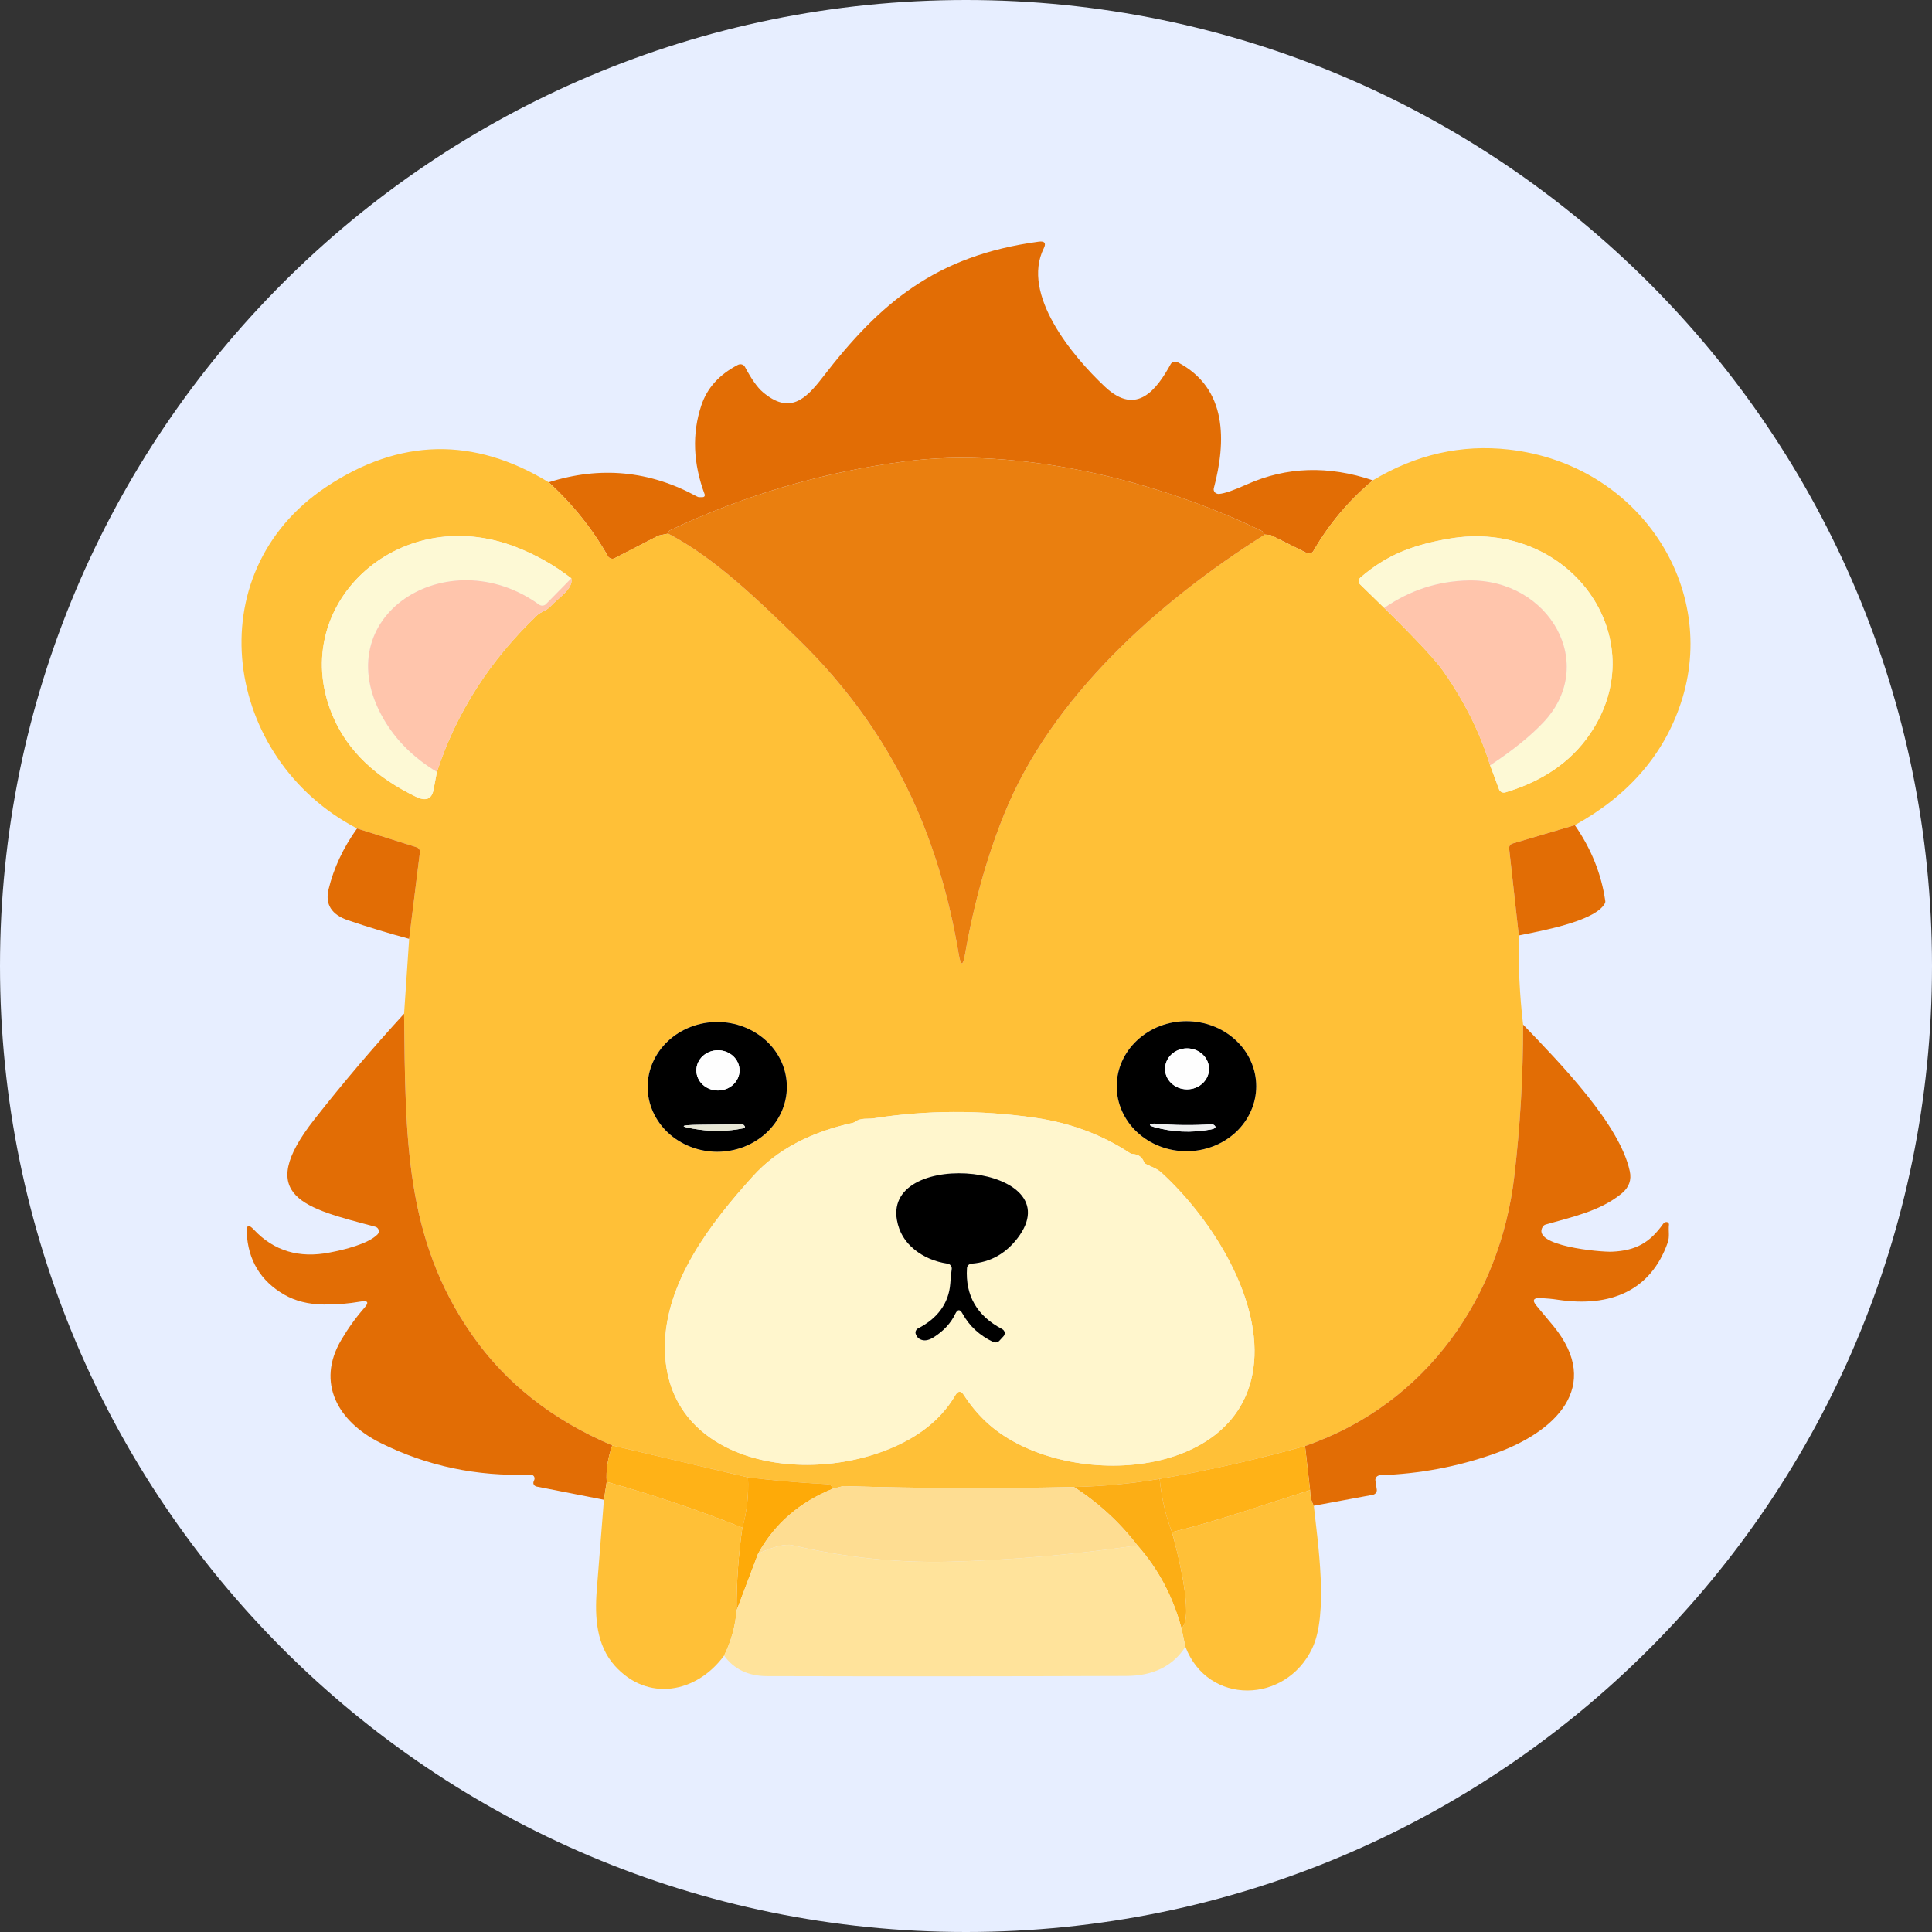 <svg width="32" height="32" viewBox="0 0 32 32" fill="none" xmlns="http://www.w3.org/2000/svg">
<rect x="0" y="0" width="32" height="32" fill="#333333" stroke="none"/>
<path d="M0 16C0 7.163 7.163 0 16 0C24.837 0 32 7.163 32 16C32 24.837 24.837 32 16 32C7.163 32 0 24.837 0 16Z" fill="#E7EEFF"/>
<g clip-path="url(#clip0_55889_43109)">
<path d="M22.739 7.956C22.339 8.291 22.011 8.681 21.754 9.126C21.743 9.144 21.726 9.157 21.705 9.163C21.683 9.169 21.66 9.167 21.641 9.158L21.056 8.867C21.046 8.862 21.034 8.859 21.022 8.859L20.949 8.854L20.928 8.821C20.92 8.808 20.909 8.798 20.895 8.792C19.178 7.96 16.882 7.395 14.991 7.642C13.625 7.821 12.326 8.201 11.096 8.784C11.078 8.792 11.069 8.81 11.067 8.838L10.919 8.868C10.911 8.87 10.904 8.872 10.897 8.876L10.183 9.244C10.174 9.249 10.163 9.253 10.152 9.254C10.141 9.255 10.13 9.254 10.119 9.251C10.108 9.248 10.098 9.243 10.09 9.236C10.081 9.23 10.074 9.222 10.069 9.212C9.811 8.759 9.485 8.35 9.088 7.988C9.943 7.717 10.762 7.796 11.545 8.224C11.558 8.232 11.574 8.236 11.59 8.235L11.641 8.234C11.646 8.234 11.652 8.232 11.656 8.23C11.661 8.228 11.665 8.224 11.668 8.22C11.671 8.216 11.673 8.211 11.674 8.206C11.675 8.201 11.674 8.196 11.673 8.192C11.479 7.674 11.46 7.181 11.617 6.713C11.712 6.426 11.914 6.203 12.223 6.043C12.233 6.038 12.243 6.035 12.255 6.034C12.266 6.032 12.277 6.034 12.288 6.037C12.299 6.04 12.309 6.045 12.318 6.052C12.326 6.059 12.333 6.067 12.338 6.076C12.447 6.28 12.545 6.419 12.635 6.495C13.075 6.868 13.34 6.619 13.622 6.254C14.578 5.012 15.502 4.233 17.201 4.003C17.302 3.989 17.331 4.026 17.288 4.113C16.91 4.874 17.759 5.898 18.306 6.41C18.829 6.899 19.159 6.449 19.39 6.032C19.395 6.023 19.402 6.014 19.41 6.008C19.419 6.001 19.429 5.996 19.44 5.993C19.451 5.99 19.462 5.989 19.473 5.99C19.484 5.991 19.495 5.994 19.504 5.999C20.336 6.43 20.308 7.318 20.105 8.085C20.101 8.097 20.101 8.109 20.104 8.122C20.107 8.134 20.114 8.145 20.122 8.155C20.131 8.164 20.142 8.172 20.155 8.176C20.167 8.181 20.181 8.183 20.194 8.181C20.284 8.173 20.437 8.12 20.655 8.022C21.309 7.73 22.004 7.708 22.739 7.956Z" fill="#E26D05"/>
<path d="M26.084 13.667L25.054 13.971C25.036 13.976 25.02 13.988 25.009 14.003C24.999 14.018 24.994 14.036 24.996 14.054L25.156 15.494C25.146 15.99 25.17 16.482 25.227 16.97C25.228 17.816 25.179 18.658 25.08 19.494C24.85 21.447 23.653 23.249 21.616 23.951C20.823 24.172 20.02 24.354 19.207 24.495C18.738 24.574 18.265 24.619 17.787 24.629C16.519 24.658 15.25 24.653 13.98 24.614C13.972 24.614 13.963 24.615 13.956 24.617L13.792 24.659C13.775 24.61 13.755 24.585 13.694 24.582C13.257 24.56 12.822 24.523 12.389 24.47L10.141 23.941C9.149 23.519 8.375 22.909 7.819 22.111C6.702 20.509 6.718 18.847 6.693 16.79L6.777 15.55L6.955 14.116C6.957 14.098 6.953 14.081 6.943 14.066C6.933 14.05 6.917 14.039 6.899 14.033L5.914 13.722C3.708 12.572 3.241 9.506 5.403 8.065C6.617 7.257 7.845 7.231 9.088 7.988C9.485 8.351 9.811 8.759 10.069 9.212C10.074 9.222 10.081 9.23 10.09 9.236C10.098 9.243 10.108 9.248 10.119 9.251C10.13 9.254 10.141 9.255 10.152 9.254C10.163 9.253 10.174 9.249 10.183 9.244L10.897 8.876C10.904 8.872 10.911 8.87 10.919 8.868L11.067 8.838C11.841 9.242 12.553 9.935 13.208 10.573C14.069 11.409 14.728 12.351 15.184 13.397C15.502 14.128 15.733 14.929 15.879 15.8C15.913 16.008 15.949 16.008 15.985 15.801C16.133 14.951 16.354 14.167 16.647 13.45C17.423 11.555 19.161 9.98 20.949 8.854L21.022 8.859C21.034 8.859 21.046 8.862 21.056 8.867L21.641 9.158C21.66 9.167 21.683 9.169 21.705 9.163C21.726 9.157 21.743 9.144 21.754 9.126C22.011 8.681 22.339 8.291 22.739 7.956C23.454 7.527 24.205 7.357 24.993 7.446C27.149 7.691 28.478 9.736 27.839 11.649C27.553 12.506 26.968 13.179 26.084 13.667ZM7.237 12.785C7.557 11.808 8.108 10.945 8.891 10.196C8.964 10.126 9.053 10.116 9.118 10.043C9.232 9.915 9.505 9.751 9.463 9.579C9.186 9.364 8.883 9.192 8.552 9.063C6.573 8.289 4.712 10.072 5.53 11.9C5.772 12.443 6.224 12.874 6.886 13.195C7.052 13.276 7.15 13.238 7.18 13.083L7.237 12.785ZM22.927 10.069C23.455 10.588 23.781 10.938 23.905 11.116C24.259 11.622 24.517 12.142 24.681 12.676L24.83 13.076C24.838 13.095 24.853 13.111 24.872 13.12C24.892 13.129 24.914 13.13 24.935 13.124C25.553 12.939 26.019 12.618 26.332 12.161C27.425 10.567 25.989 8.575 23.996 8.923C23.411 9.025 22.972 9.184 22.531 9.568C22.523 9.575 22.516 9.584 22.512 9.593C22.507 9.603 22.505 9.613 22.504 9.623C22.504 9.633 22.506 9.644 22.51 9.653C22.514 9.663 22.52 9.672 22.527 9.679L22.927 10.069ZM20.807 17.991C20.807 17.706 20.685 17.432 20.469 17.23C20.252 17.028 19.958 16.914 19.652 16.914C19.345 16.914 19.052 17.028 18.835 17.23C18.618 17.432 18.496 17.706 18.496 17.991C18.496 18.133 18.526 18.273 18.584 18.403C18.642 18.534 18.727 18.653 18.835 18.753C18.942 18.853 19.069 18.932 19.21 18.986C19.35 19.04 19.5 19.068 19.652 19.068C19.803 19.068 19.954 19.04 20.094 18.986C20.234 18.932 20.361 18.853 20.469 18.753C20.576 18.653 20.661 18.534 20.719 18.403C20.777 18.273 20.807 18.133 20.807 17.991ZM13.033 18.002C13.033 17.717 12.912 17.444 12.695 17.242C12.479 17.041 12.186 16.927 11.88 16.927C11.575 16.927 11.281 17.041 11.065 17.242C10.849 17.444 10.727 17.717 10.727 18.002C10.727 18.287 10.849 18.561 11.065 18.762C11.281 18.964 11.575 19.077 11.88 19.077C12.186 19.077 12.479 18.964 12.695 18.762C12.912 18.561 13.033 18.287 13.033 18.002ZM15.822 23.112C15.869 23.032 15.917 23.031 15.967 23.11C16.068 23.267 16.186 23.41 16.322 23.54C17.503 24.67 20.485 24.585 20.759 22.672C20.919 21.558 20.105 20.219 19.241 19.426C19.159 19.352 19.082 19.332 18.985 19.283C18.966 19.274 18.952 19.259 18.945 19.241C18.915 19.162 18.852 19.119 18.757 19.113C18.741 19.112 18.727 19.107 18.715 19.099C18.251 18.793 17.726 18.598 17.14 18.513C16.235 18.383 15.345 18.386 14.47 18.523C14.372 18.538 14.256 18.51 14.162 18.581C14.152 18.589 14.141 18.594 14.129 18.597C13.419 18.752 12.868 19.046 12.477 19.476C11.77 20.255 11.016 21.239 11.013 22.307C11.006 24.329 13.567 24.67 15.049 23.846C15.388 23.657 15.646 23.412 15.822 23.112Z" fill="#FFC037"/>
<path d="M20.949 8.854C19.161 9.98 17.423 11.555 16.647 13.45C16.354 14.167 16.133 14.951 15.985 15.801C15.949 16.008 15.913 16.007 15.879 15.8C15.733 14.929 15.502 14.128 15.184 13.397C14.728 12.35 14.069 11.409 13.208 10.573C12.553 9.935 11.841 9.242 11.067 8.838C11.069 8.81 11.078 8.792 11.096 8.784C12.326 8.201 13.625 7.821 14.991 7.642C16.882 7.395 19.178 7.96 20.895 8.792C20.909 8.798 20.92 8.808 20.928 8.821L20.949 8.854Z" fill="#EA7F0F"/>
<path d="M9.463 9.579L9.043 10.006C9.029 10.021 9.01 10.03 8.989 10.031C8.968 10.033 8.947 10.027 8.93 10.015C7.42 8.924 5.374 10.205 6.351 11.904C6.555 12.26 6.851 12.553 7.237 12.785L7.18 13.083C7.15 13.238 7.052 13.276 6.886 13.195C6.224 12.874 5.772 12.443 5.53 11.9C4.712 10.072 6.573 8.289 8.552 9.063C8.883 9.192 9.186 9.364 9.463 9.579Z" fill="#FDF9D5"/>
<path d="M24.681 12.676C25.051 12.432 25.345 12.196 25.561 11.967C26.475 11.004 25.663 9.592 24.328 9.614C23.821 9.623 23.354 9.774 22.927 10.069L22.527 9.679C22.52 9.672 22.514 9.663 22.51 9.653C22.506 9.644 22.504 9.633 22.504 9.623C22.505 9.613 22.507 9.603 22.512 9.593C22.516 9.584 22.523 9.575 22.531 9.568C22.972 9.184 23.411 9.025 23.996 8.923C25.989 8.575 27.425 10.567 26.332 12.161C26.019 12.618 25.553 12.939 24.935 13.124C24.914 13.13 24.892 13.129 24.872 13.12C24.853 13.111 24.838 13.095 24.83 13.076L24.681 12.676Z" fill="#FDF9D5"/>
<path d="M9.463 9.579C9.505 9.751 9.232 9.915 9.118 10.043C9.053 10.116 8.964 10.125 8.891 10.196C8.108 10.945 7.557 11.808 7.237 12.785C6.851 12.553 6.555 12.259 6.351 11.904C5.374 10.205 7.42 8.924 8.93 10.015C8.947 10.027 8.968 10.033 8.989 10.031C9.01 10.029 9.029 10.021 9.043 10.006L9.463 9.579Z" fill="#FFC5AC"/>
<path d="M24.681 12.676C24.517 12.142 24.259 11.622 23.905 11.116C23.781 10.937 23.455 10.588 22.928 10.069C23.354 9.774 23.821 9.623 24.328 9.614C25.663 9.592 26.475 11.004 25.561 11.967C25.345 12.196 25.051 12.432 24.681 12.676Z" fill="#FFC5AC"/>
<path d="M26.084 13.667C26.356 14.059 26.524 14.477 26.588 14.921C26.591 14.937 26.587 14.953 26.579 14.967C26.413 15.266 25.485 15.426 25.156 15.494L24.996 14.054C24.994 14.036 24.999 14.018 25.009 14.003C25.02 13.988 25.036 13.976 25.054 13.971L26.084 13.667Z" fill="#E26D05"/>
<path d="M5.914 13.722L6.899 14.033C6.917 14.039 6.933 14.05 6.943 14.066C6.953 14.081 6.957 14.098 6.955 14.116L6.777 15.55C6.438 15.459 6.102 15.357 5.768 15.244C5.491 15.151 5.383 14.98 5.442 14.731C5.527 14.379 5.684 14.043 5.914 13.722Z" fill="#E26D05"/>
<path d="M6.693 16.79C6.717 18.847 6.702 20.509 7.819 22.111C8.375 22.909 9.149 23.519 10.141 23.941C10.065 24.157 10.035 24.358 10.049 24.545L10.003 24.841L8.887 24.622C8.878 24.62 8.869 24.616 8.862 24.611C8.854 24.606 8.847 24.599 8.843 24.591C8.838 24.584 8.835 24.575 8.834 24.566C8.834 24.557 8.835 24.549 8.838 24.54L8.851 24.507C8.854 24.498 8.855 24.487 8.853 24.477C8.852 24.467 8.847 24.457 8.841 24.449C8.834 24.441 8.826 24.434 8.816 24.43C8.806 24.425 8.795 24.423 8.784 24.424C7.898 24.457 7.07 24.282 6.302 23.899C5.597 23.549 5.234 22.903 5.651 22.196C5.767 21.999 5.896 21.82 6.038 21.659C6.115 21.571 6.094 21.537 5.973 21.558C5.77 21.593 5.566 21.61 5.361 21.607C5.108 21.604 4.891 21.549 4.707 21.443C4.315 21.216 4.107 20.871 4.086 20.409C4.081 20.29 4.12 20.276 4.203 20.365C4.533 20.718 4.952 20.845 5.459 20.746C5.705 20.699 6.096 20.604 6.253 20.446C6.263 20.436 6.269 20.424 6.273 20.411C6.276 20.398 6.276 20.385 6.272 20.372C6.268 20.359 6.261 20.347 6.251 20.338C6.241 20.328 6.228 20.321 6.214 20.318C5.06 20.011 4.195 19.828 5.209 18.538C5.673 17.947 6.167 17.364 6.693 16.79Z" fill="#E26D05"/>
<path d="M20.807 17.991C20.807 18.133 20.777 18.273 20.719 18.403C20.661 18.534 20.576 18.653 20.469 18.753C20.361 18.853 20.234 18.932 20.094 18.986C19.954 19.04 19.803 19.068 19.652 19.068C19.5 19.068 19.35 19.04 19.21 18.986C19.069 18.932 18.942 18.853 18.835 18.753C18.727 18.653 18.642 18.534 18.584 18.403C18.526 18.273 18.496 18.133 18.496 17.991C18.496 17.706 18.618 17.431 18.835 17.23C19.052 17.027 19.345 16.914 19.652 16.914C19.958 16.914 20.252 17.027 20.469 17.23C20.685 17.431 20.807 17.706 20.807 17.991ZM20.025 17.704C20.025 17.614 19.987 17.527 19.918 17.464C19.85 17.4 19.758 17.364 19.661 17.364C19.564 17.364 19.472 17.4 19.403 17.464C19.335 17.527 19.297 17.614 19.297 17.704C19.297 17.794 19.335 17.88 19.403 17.944C19.472 18.008 19.564 18.043 19.661 18.043C19.758 18.043 19.85 18.008 19.918 17.944C19.987 17.88 20.025 17.794 20.025 17.704ZM19.108 18.665C19.417 18.753 19.732 18.767 20.054 18.708C20.133 18.692 20.151 18.669 20.111 18.637C20.098 18.626 20.081 18.621 20.063 18.622C19.758 18.642 19.453 18.639 19.15 18.612C19.049 18.603 18.998 18.633 19.108 18.665Z" fill="black"/>
<path d="M13.033 18.002C13.033 18.287 12.912 18.56 12.695 18.762C12.479 18.963 12.186 19.077 11.88 19.077C11.575 19.077 11.281 18.963 11.065 18.762C10.849 18.56 10.727 18.287 10.727 18.002C10.727 17.717 10.849 17.444 11.065 17.242C11.281 17.041 11.575 16.927 11.88 16.927C12.186 16.927 12.479 17.041 12.695 17.242C12.912 17.444 13.033 17.717 13.033 18.002ZM12.249 17.729C12.249 17.64 12.211 17.556 12.144 17.493C12.077 17.431 11.986 17.395 11.891 17.395C11.796 17.395 11.706 17.431 11.638 17.493C11.571 17.556 11.534 17.64 11.534 17.729C11.534 17.817 11.571 17.902 11.638 17.964C11.706 18.027 11.796 18.062 11.891 18.062C11.986 18.062 12.077 18.027 12.144 17.964C12.211 17.902 12.249 17.817 12.249 17.729ZM11.58 18.71C11.821 18.744 12.063 18.737 12.306 18.689C12.341 18.683 12.347 18.666 12.325 18.64C12.32 18.634 12.313 18.63 12.306 18.627C12.299 18.624 12.291 18.622 12.283 18.622L11.586 18.63C11.239 18.634 11.237 18.66 11.58 18.71Z" fill="black"/>
<path d="M25.227 16.97C25.862 17.631 26.828 18.625 26.994 19.398C27.026 19.544 26.982 19.666 26.863 19.765C26.507 20.059 26.047 20.154 25.601 20.282C25.581 20.288 25.564 20.3 25.553 20.318C25.352 20.638 26.514 20.741 26.701 20.732C27.105 20.714 27.331 20.575 27.546 20.272C27.558 20.255 27.574 20.244 27.593 20.241C27.6 20.24 27.606 20.241 27.613 20.242C27.619 20.244 27.625 20.247 27.63 20.252C27.634 20.256 27.638 20.261 27.641 20.267C27.643 20.273 27.644 20.279 27.643 20.285C27.631 20.392 27.658 20.478 27.623 20.58C27.341 21.381 26.672 21.656 25.81 21.529C25.714 21.514 25.617 21.505 25.519 21.5C25.397 21.494 25.373 21.537 25.449 21.627C25.544 21.739 25.638 21.852 25.73 21.964C26.551 22.967 25.756 23.724 24.748 24.079C24.14 24.294 23.511 24.412 22.861 24.434C22.85 24.434 22.838 24.437 22.828 24.442C22.817 24.446 22.808 24.453 22.8 24.461C22.792 24.47 22.787 24.479 22.784 24.49C22.78 24.5 22.779 24.511 22.781 24.522L22.804 24.672C22.807 24.692 22.801 24.712 22.789 24.728C22.776 24.744 22.758 24.755 22.737 24.759L21.761 24.94C21.72 24.869 21.7 24.783 21.699 24.681L21.616 23.951C23.653 23.249 24.85 21.447 25.08 19.494C25.179 18.658 25.228 17.816 25.227 16.97Z" fill="#E26D05"/>
<path d="M19.661 18.043C19.862 18.043 20.025 17.891 20.025 17.704C20.025 17.516 19.862 17.364 19.661 17.364C19.46 17.364 19.297 17.516 19.297 17.704C19.297 17.891 19.46 18.043 19.661 18.043Z" fill="#FEFEFE"/>
<path d="M11.891 18.062C12.089 18.062 12.249 17.913 12.249 17.729C12.249 17.545 12.089 17.395 11.891 17.395C11.694 17.395 11.534 17.545 11.534 17.729C11.534 17.913 11.694 18.062 11.891 18.062Z" fill="#FEFEFE"/>
<path d="M15.822 23.112C15.646 23.412 15.388 23.656 15.049 23.845C13.567 24.669 11.006 24.328 11.013 22.307C11.016 21.238 11.77 20.254 12.477 19.476C12.868 19.045 13.419 18.752 14.129 18.597C14.141 18.594 14.152 18.589 14.162 18.581C14.256 18.51 14.372 18.538 14.47 18.523C15.345 18.386 16.235 18.383 17.14 18.513C17.726 18.597 18.251 18.793 18.715 19.099C18.727 19.107 18.741 19.111 18.757 19.113C18.852 19.119 18.915 19.162 18.945 19.241C18.952 19.259 18.966 19.274 18.985 19.283C19.082 19.332 19.159 19.351 19.241 19.426C20.105 20.219 20.919 21.558 20.759 22.672C20.485 24.585 17.504 24.669 16.322 23.539C16.186 23.41 16.068 23.267 15.967 23.109C15.917 23.031 15.869 23.032 15.822 23.112ZM15.764 21.016C15.753 21.096 15.745 21.176 15.74 21.256C15.716 21.593 15.52 21.842 15.207 22.002C15.19 22.01 15.177 22.024 15.17 22.041C15.162 22.058 15.161 22.076 15.167 22.093C15.185 22.15 15.224 22.184 15.282 22.197C15.335 22.208 15.395 22.193 15.461 22.152C15.629 22.046 15.749 21.916 15.822 21.762C15.861 21.682 15.901 21.681 15.943 21.759C16.056 21.964 16.225 22.12 16.45 22.227C16.467 22.234 16.486 22.237 16.505 22.233C16.523 22.23 16.54 22.221 16.552 22.208L16.621 22.133C16.629 22.124 16.635 22.114 16.638 22.103C16.642 22.092 16.642 22.08 16.64 22.069C16.638 22.057 16.633 22.047 16.626 22.037C16.619 22.028 16.609 22.02 16.599 22.014C16.182 21.796 15.987 21.459 16.016 21.004C16.017 20.985 16.026 20.967 16.04 20.953C16.054 20.94 16.073 20.932 16.093 20.93C16.401 20.907 16.654 20.767 16.852 20.51C17.786 19.294 14.64 18.992 14.856 20.208C14.891 20.406 14.988 20.569 15.148 20.698C15.3 20.82 15.482 20.898 15.694 20.93C15.715 20.933 15.734 20.944 15.747 20.96C15.76 20.976 15.766 20.996 15.764 21.016Z" fill="#FFF6CD"/>
<path d="M11.58 18.71C11.237 18.661 11.239 18.634 11.586 18.63L12.283 18.623C12.291 18.622 12.299 18.624 12.306 18.627C12.313 18.63 12.32 18.635 12.325 18.64C12.347 18.666 12.341 18.683 12.306 18.69C12.063 18.738 11.821 18.744 11.58 18.71Z" fill="#E7E6D5"/>
<path d="M19.108 18.665C18.998 18.633 19.049 18.603 19.15 18.612C19.453 18.639 19.758 18.642 20.063 18.622C20.08 18.621 20.098 18.626 20.111 18.637C20.151 18.669 20.133 18.692 20.054 18.708C19.732 18.767 19.417 18.753 19.108 18.665Z" fill="#EFF0F0"/>
<path d="M15.694 20.93C15.482 20.898 15.3 20.82 15.148 20.698C14.988 20.569 14.891 20.406 14.856 20.208C14.64 18.992 17.786 19.294 16.852 20.51C16.654 20.767 16.401 20.907 16.093 20.93C16.073 20.932 16.054 20.94 16.04 20.953C16.026 20.967 16.017 20.985 16.016 21.004C15.987 21.459 16.182 21.796 16.599 22.014C16.609 22.02 16.619 22.028 16.626 22.037C16.633 22.047 16.638 22.057 16.64 22.069C16.642 22.08 16.642 22.092 16.638 22.103C16.635 22.114 16.629 22.124 16.621 22.133L16.552 22.208C16.54 22.221 16.523 22.23 16.505 22.233C16.486 22.237 16.467 22.234 16.45 22.227C16.225 22.12 16.056 21.964 15.943 21.759C15.901 21.681 15.861 21.682 15.822 21.762C15.749 21.916 15.629 22.046 15.461 22.152C15.395 22.193 15.335 22.208 15.282 22.197C15.224 22.184 15.185 22.15 15.167 22.093C15.161 22.076 15.162 22.057 15.17 22.041C15.177 22.024 15.19 22.01 15.207 22.002C15.52 21.842 15.716 21.593 15.74 21.256C15.745 21.176 15.753 21.096 15.764 21.016C15.766 20.996 15.76 20.976 15.747 20.96C15.734 20.944 15.715 20.933 15.694 20.93Z" fill="black"/>
<path d="M10.141 23.941L12.389 24.47C12.403 24.761 12.372 25.038 12.296 25.303C11.556 25.008 10.807 24.756 10.049 24.545C10.035 24.358 10.065 24.157 10.141 23.941Z" fill="#FFB217"/>
<path d="M21.616 23.951L21.699 24.681C20.948 24.919 20.177 25.192 19.411 25.377C19.307 25.107 19.24 24.813 19.207 24.495C20.02 24.354 20.823 24.172 21.616 23.951Z" fill="#FFB217"/>
<path d="M12.389 24.47C12.822 24.523 13.257 24.56 13.694 24.582C13.755 24.585 13.775 24.609 13.792 24.659C13.243 24.881 12.831 25.238 12.557 25.732L12.201 26.672C12.198 26.213 12.23 25.757 12.296 25.302C12.372 25.038 12.403 24.761 12.389 24.47Z" fill="#FEAA08"/>
<path d="M19.207 24.495C19.24 24.813 19.307 25.107 19.411 25.377C19.477 25.602 19.793 26.804 19.568 26.967C19.427 26.443 19.184 25.986 18.84 25.597C18.545 25.214 18.194 24.891 17.787 24.629C18.265 24.619 18.738 24.574 19.207 24.495Z" fill="#FCAE15"/>
<path d="M10.049 24.545C10.807 24.755 11.556 25.008 12.296 25.302C12.23 25.757 12.198 26.213 12.201 26.672C12.179 26.937 12.109 27.187 11.993 27.422C11.534 28.048 10.723 28.192 10.183 27.59C9.879 27.251 9.849 26.789 9.884 26.34C9.923 25.84 9.963 25.34 10.003 24.84L10.049 24.545Z" fill="#FFC037"/>
<path d="M17.787 24.629C18.194 24.891 18.545 25.214 18.84 25.597C17.77 25.752 16.727 25.842 15.712 25.867C14.852 25.887 13.989 25.796 13.122 25.593C13.012 25.567 12.823 25.613 12.557 25.732C12.831 25.238 13.243 24.881 13.792 24.659L13.956 24.617C13.963 24.615 13.972 24.614 13.98 24.614C15.25 24.653 16.519 24.658 17.787 24.629Z" fill="#FEDD92"/>
<path d="M21.699 24.681C21.7 24.783 21.72 24.869 21.761 24.94C21.828 25.561 22.006 26.733 21.735 27.301C21.297 28.222 20.008 28.252 19.634 27.276L19.568 26.967C19.793 26.804 19.477 25.602 19.411 25.377C20.177 25.192 20.948 24.918 21.699 24.681Z" fill="#FFC037"/>
<path d="M18.84 25.597C19.184 25.986 19.427 26.443 19.568 26.967L19.634 27.276C19.427 27.597 19.1 27.758 18.653 27.759C16.669 27.766 14.686 27.767 12.704 27.762C12.394 27.761 12.157 27.647 11.993 27.422C12.109 27.187 12.179 26.937 12.201 26.672L12.557 25.732C12.823 25.614 13.012 25.568 13.122 25.594C13.989 25.797 14.852 25.888 15.712 25.867C16.727 25.842 17.77 25.752 18.84 25.597Z" fill="#FFE39B"/>
</g>
<defs>
<clipPath id="clip0_55889_43109">
<rect width="24" height="24" fill="white" transform="translate(4 4)"/>
</clipPath>
</defs>
</svg>
